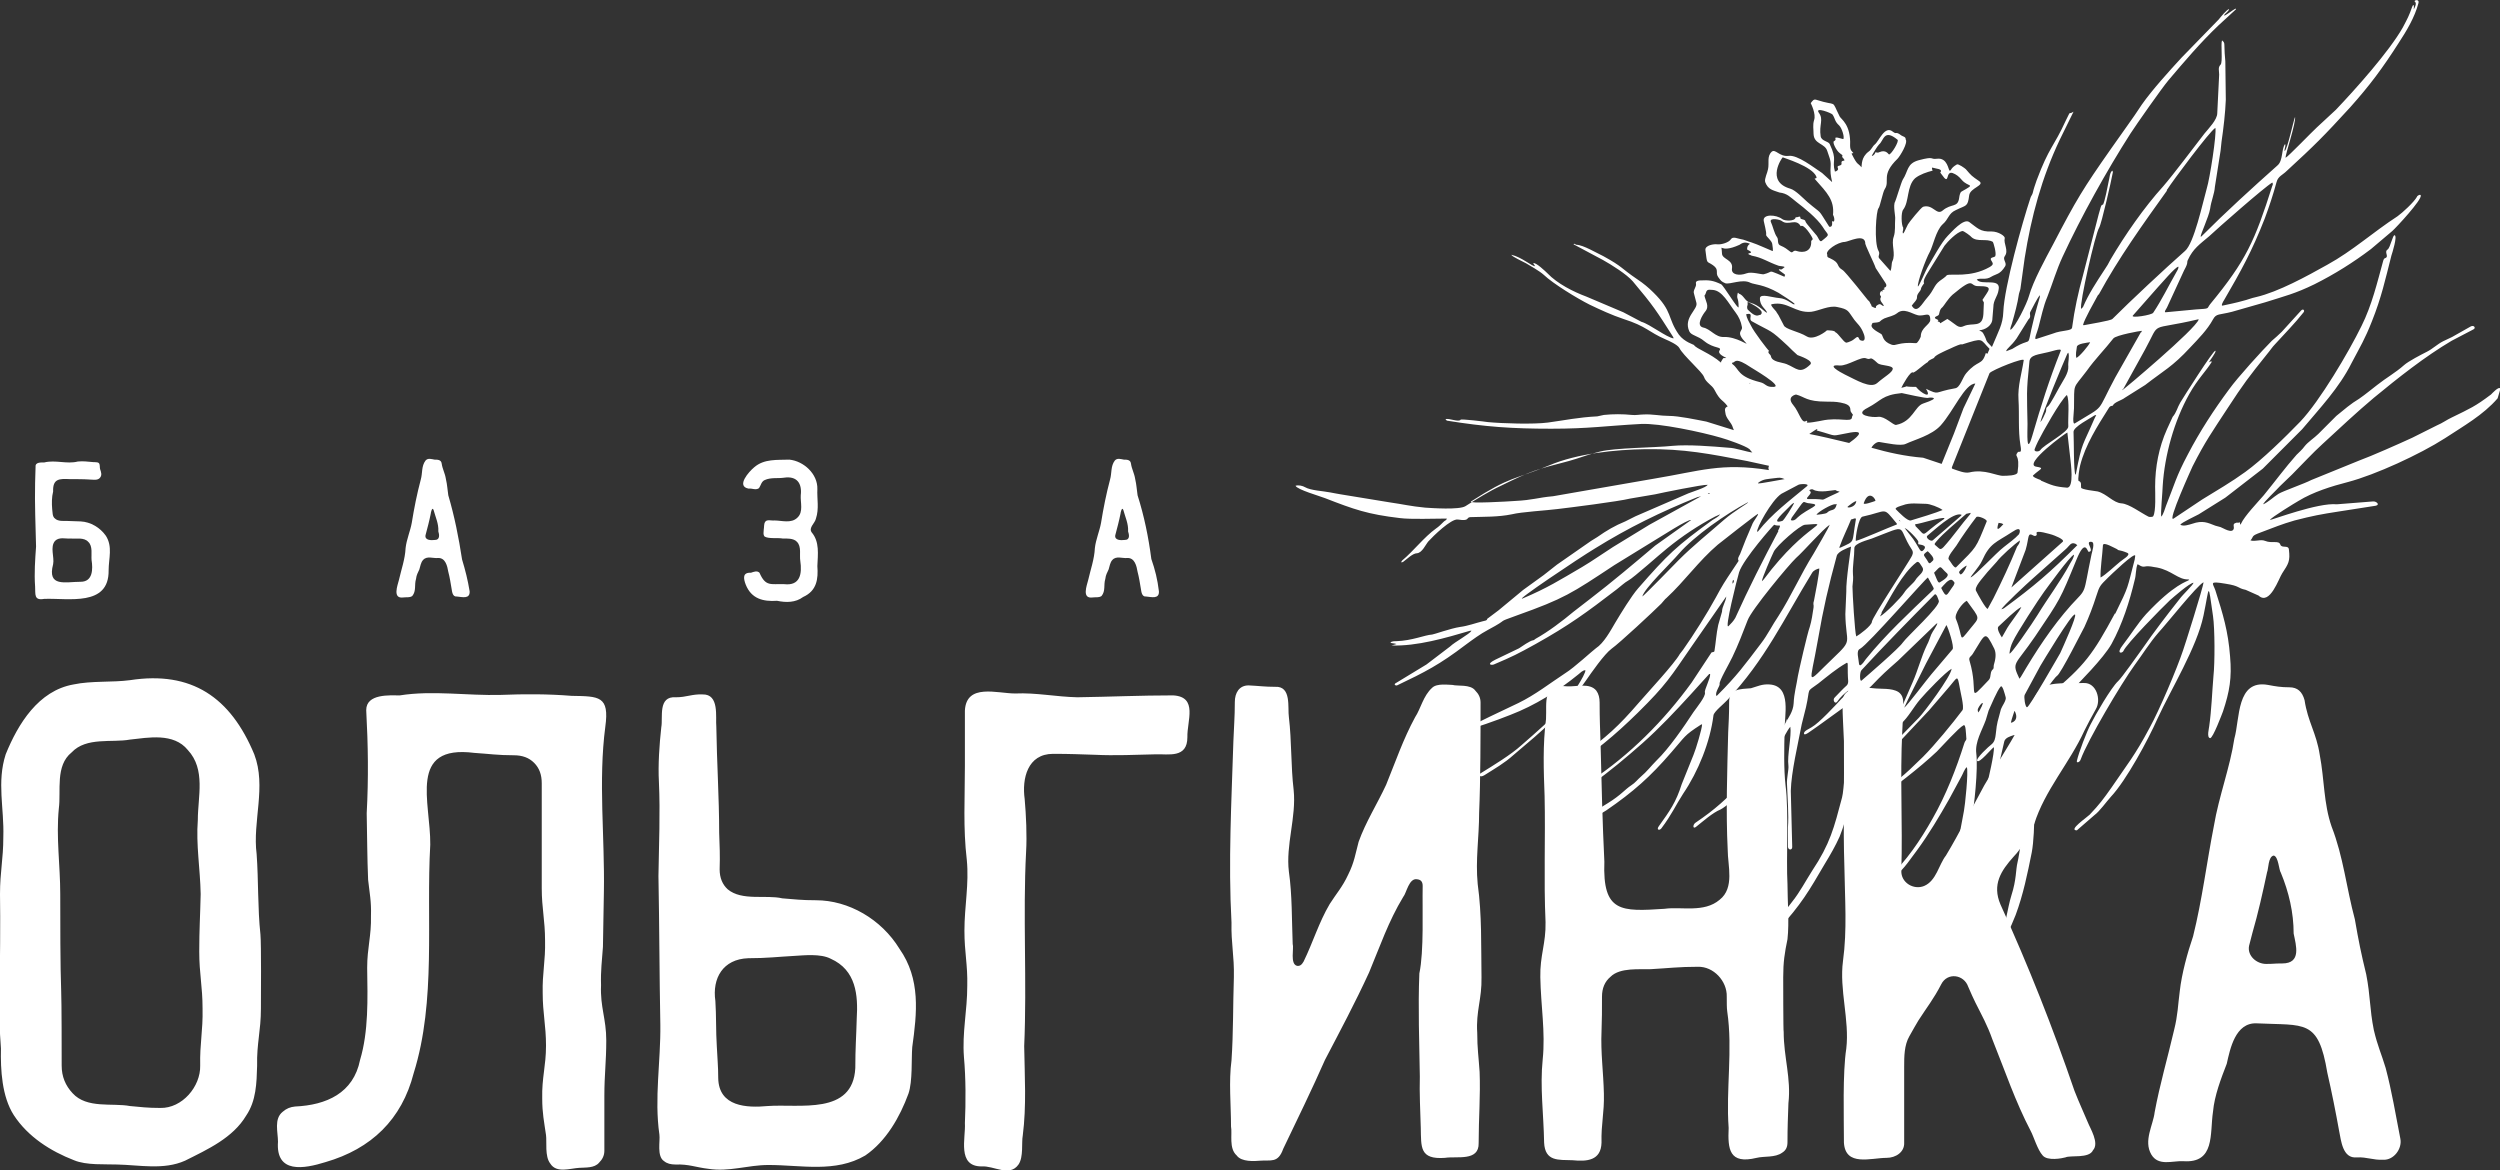 <svg width="235" height="110" viewBox="0 0 235 110" fill="none" xmlns="http://www.w3.org/2000/svg" xmlns:xlink="http://www.w3.org/1999/xlink">
	<rect x="0" y="0" width="235" height="110" fill="#333333" stroke="none"/>
	<desc>
			Created with Pixso.
	</desc>
	<defs>
		<clipPath id="clip16_528">
			<rect id="OLGINKA_logo_green_y 1" width="235" height="110" fill="white" fill-opacity="0"/>
		</clipPath>
	</defs>
	<rect id="OLGINKA_logo_green_y 1" width="235" height="110" fill="#FFFFFF" fill-opacity="0"/>
	<g clip-path="url(#clip16_528)">
		<path id="Vector" d="M7.581 49.013C7.045 49.013 6.778 48.968 6.287 48.968C5.975 48.968 5.44 49.013 5.173 48.745C4.905 48.566 4.949 48.119 4.905 47.851C4.86 47.315 4.86 46.734 4.994 46.198C4.949 44.992 5.574 44.992 6.555 45.037C7.179 45.037 7.893 45.037 8.517 45.081C8.74 45.081 9.141 45.17 9.364 44.947C9.632 44.679 9.498 44.366 9.409 44.098C9.364 43.964 9.409 43.696 9.32 43.562C9.186 43.383 8.829 43.473 8.651 43.428C8.249 43.383 7.759 43.338 7.313 43.383C6.287 43.651 5.217 43.205 4.147 43.473C3.879 43.473 3.3 43.428 3.344 43.874C3.344 44.456 3.3 44.768 3.3 45.394C3.255 47.36 3.344 49.415 3.389 51.381C3.3 52.632 3.21 53.883 3.3 55.134C3.344 55.849 3.166 56.474 4.147 56.295C6.421 56.206 10.256 57.055 10.211 53.615C10.211 52.498 10.613 51.381 9.944 50.353C9.409 49.594 8.517 49.058 7.581 49.013ZM7.581 54.687C6.154 54.687 4.415 55.223 4.994 53.034C5.128 52.364 4.682 51.425 5.173 50.845C5.574 50.442 6.198 50.666 6.644 50.621C7.135 50.666 7.893 50.487 8.294 50.934C8.74 51.336 8.562 52.14 8.606 52.632C8.74 53.481 8.74 54.687 7.581 54.687Z" fill="#FFFFFF" fill-opacity="1" fill-rule="nonzero"/>
		<path id="Vector" d="M42.139 46.556C42.05 45.975 42.05 45.617 41.916 45.036C41.827 44.456 41.604 44.143 41.515 43.562C41.471 43.205 41.114 43.205 40.846 43.205C40.579 43.16 40.222 43.026 39.999 43.294C39.598 43.83 39.731 44.456 39.553 45.081C39.196 46.421 38.929 47.762 38.706 49.147C38.572 49.906 38.215 50.71 38.126 51.515C38.081 52.542 37.725 53.525 37.502 54.508C37.368 55.044 36.877 56.295 37.903 56.162C38.171 56.117 38.483 56.206 38.751 56.027C39.152 55.536 38.929 55 39.107 54.419C39.152 54.017 39.285 53.838 39.419 53.525C39.508 53.257 39.553 52.855 39.776 52.632C40.133 52.23 40.712 52.498 41.158 52.453C41.872 52.408 42.05 53.213 42.139 53.749C42.273 54.24 42.362 54.821 42.452 55.357C42.496 55.626 42.541 56.117 42.942 56.072C43.433 56.117 44.191 56.34 44.146 55.581C43.968 54.508 43.745 53.615 43.433 52.587C43.12 50.532 42.719 48.522 42.139 46.556ZM40.891 50.755C40.534 50.8 39.91 50.8 39.999 50.309C40.177 49.638 40.356 48.968 40.489 48.298C40.489 48.209 40.623 47.583 40.757 47.94C40.935 48.611 41.248 49.236 41.203 49.951C41.292 50.219 41.381 50.755 40.891 50.755Z" fill="#FFFFFF" fill-opacity="1" fill-rule="nonzero"/>
		<path id="Vector" d="M76.297 50.041C75.985 49.594 76.609 49.191 76.698 48.745C77.01 47.807 76.788 46.913 76.832 45.975C76.877 44.545 75.539 43.339 74.201 43.205C73.042 43.249 71.838 43.115 70.901 43.919C70.411 44.322 69.162 45.706 70.366 45.93C70.723 45.885 71.035 46.109 71.347 45.885C71.526 45.617 71.57 45.26 71.882 45.126C72.462 44.858 73.131 44.992 73.711 44.902C74.915 44.724 75.405 45.438 75.271 46.556C75.227 47.226 75.539 48.119 74.959 48.655C74.379 49.236 73.487 48.923 72.774 48.923C72.596 48.968 72.061 48.79 71.927 49.058C71.793 49.236 71.838 49.549 71.793 49.773C71.793 49.951 71.704 50.264 71.882 50.442C72.284 50.666 73.086 50.532 73.577 50.621C73.934 50.621 74.603 50.577 74.915 50.934C75.361 51.381 75.138 52.185 75.227 52.721C75.405 53.928 75.227 55.089 73.711 54.911C72.462 54.866 71.971 55.179 71.392 53.838C71.169 53.615 70.857 53.749 70.589 53.838C69.787 53.794 69.876 54.374 70.099 54.955C70.634 56.295 71.749 56.563 73.042 56.474C73.889 56.653 74.781 56.653 75.494 56.117C76.788 55.536 76.921 54.419 76.832 53.213C76.877 52.096 77.055 50.934 76.297 50.041Z" fill="#FFFFFF" fill-opacity="1" fill-rule="nonzero"/>
		<path id="Vector" d="M108.225 52.542C107.957 50.487 107.556 48.522 106.932 46.556C106.843 45.975 106.843 45.617 106.709 45.036C106.619 44.456 106.396 44.143 106.307 43.562C106.263 43.205 105.906 43.205 105.638 43.205C105.371 43.16 105.014 43.026 104.791 43.294C104.39 43.83 104.524 44.456 104.345 45.081C103.989 46.421 103.721 47.762 103.498 49.147C103.364 49.906 103.008 50.71 102.918 51.515C102.874 52.542 102.517 53.525 102.294 54.508C102.16 55.044 101.67 56.295 102.695 56.162C102.963 56.117 103.275 56.206 103.543 56.027C103.944 55.536 103.721 55 103.899 54.419C103.944 54.017 104.078 53.838 104.211 53.525C104.301 53.257 104.345 52.855 104.568 52.632C104.925 52.23 105.505 52.498 105.951 52.453C106.664 52.408 106.843 53.213 106.932 53.749C107.065 54.24 107.155 54.821 107.244 55.357C107.288 55.626 107.333 56.117 107.734 56.072C108.225 56.117 108.983 56.34 108.938 55.581C108.804 54.464 108.582 53.57 108.225 52.542ZM105.728 50.755C105.371 50.8 104.747 50.8 104.836 50.309C105.014 49.638 105.193 48.968 105.326 48.298C105.326 48.209 105.46 47.583 105.594 47.94C105.772 48.611 106.084 49.236 106.04 49.951C106.129 50.219 106.263 50.755 105.728 50.755Z" fill="#FFFFFF" fill-opacity="1" fill-rule="nonzero"/>
		<path id="Vector" d="M24.526 94.809C24.526 96.909 24.124 98.071 24.169 100.171C24.124 101.824 24.08 103.477 23.143 104.862C21.895 106.962 19.531 108.034 17.391 109.106C15.384 110 13.11 109.509 11.014 109.464C9.899 109.419 8.116 109.553 6.956 109.062C4.771 108.213 2.631 106.873 1.293 104.817C0.178 103.075 0.045 100.573 0.089 98.562C-0.045 96.909 -0.089 94.898 -0.045 93.201C0 90.922 0.045 86.41 0 84.041C0 81.941 0.312 80.78 0.312 78.68C0.401 75.955 -0.312 73.542 0.535 70.906C1.695 68.046 3.612 64.919 6.912 64.338C8.606 63.98 10.568 64.159 12.218 63.936C18.015 63.042 21.672 65.544 23.901 70.906C25.061 73.944 23.723 77.206 24.124 80.289C24.303 82.746 24.214 85.382 24.481 87.839C24.57 88.822 24.526 93.692 24.526 94.809ZM18.818 100.171C18.773 98.071 19.085 96.909 19.041 94.809C19.041 92.71 18.729 91.547 18.729 89.448C18.729 87.348 18.818 86.142 18.863 84.041C18.818 81.629 18.416 79.439 18.595 77.072C18.595 74.882 19.353 72.335 17.658 70.504C16.321 68.851 13.913 69.342 12.218 69.521C10.524 69.834 8.116 69.253 6.733 70.727C5.173 71.978 5.752 74.346 5.53 75.999C5.262 78.725 5.663 81.316 5.663 84.041C5.663 86.454 5.663 90.877 5.752 93.201C5.797 94.228 5.797 99.009 5.797 100.171C5.797 101.198 6.154 102.047 6.823 102.762C8.16 104.236 10.568 103.656 12.218 103.968C13.199 104.058 13.868 104.147 15.072 104.147C17.123 104.192 18.863 102.137 18.818 100.171ZM56.989 97.803C56.989 95.748 56.409 94.675 56.498 92.62C56.454 91.19 56.587 90.341 56.676 89.001C56.721 87.393 56.721 85.427 56.766 83.818C56.855 78.68 56.23 73.408 56.899 68.314C57.301 65.41 56.32 65.455 53.733 65.41C51.548 65.231 49.274 65.231 47.089 65.321C43.968 65.41 40.668 64.874 37.591 65.366C36.655 65.366 34.425 65.187 34.425 66.751C34.603 70.102 34.648 73.095 34.47 76.446C34.514 78.591 34.514 80.601 34.603 82.701C34.737 83.952 34.916 84.712 34.871 86.097C34.916 87.973 34.514 89.09 34.514 90.967C34.559 93.915 34.648 96.954 33.846 99.635C33.221 102.762 30.679 103.879 27.736 104.013C27.29 104.058 26.934 104.192 26.577 104.504C25.73 105.175 26.131 106.426 26.131 107.319C25.908 110.357 28.584 109.866 30.59 109.241C34.916 107.99 37.77 105.219 38.884 100.886C41.025 94.05 40.044 86.41 40.445 79.395C40.489 75.418 38.305 69.968 44.592 70.772C45.974 70.861 46.777 70.995 48.293 70.995C49.096 70.995 49.72 71.219 50.211 71.71C50.701 72.202 50.924 72.827 50.924 73.631L50.924 78.546L50.924 83.505C50.924 85.382 51.236 86.499 51.236 88.42C51.281 90.341 50.969 91.458 51.013 93.335C51.013 95.256 51.325 96.373 51.325 98.294C51.325 100.215 50.924 101.288 50.969 103.253C50.969 104.639 51.147 105.443 51.325 106.694C51.415 107.319 51.192 108.705 51.727 109.375C52.306 110.313 53.6 109.821 54.447 109.777C55.027 109.732 55.874 109.821 56.32 109.285C56.632 108.973 56.81 108.615 56.81 108.168L56.81 102.985C56.81 101.02 56.989 99.814 56.989 97.803ZM84.547 89.18C86.553 92.039 86.197 95.211 85.751 98.428C85.661 99.545 85.795 101.645 85.394 102.807C84.591 104.996 83.298 107.274 81.336 108.615C78.527 110.268 75.316 109.509 72.239 109.509C70.277 109.509 68.538 110.179 66.576 109.866C65.416 109.732 64.748 109.419 63.499 109.464C63.053 109.464 62.697 109.375 62.429 109.151C61.715 108.705 62.072 107.23 61.983 106.649C61.492 103.253 62.117 99.724 62.072 96.328C61.983 91.682 61.983 87.035 61.894 82.344C61.938 79.306 62.072 76.491 61.938 73.497C61.849 71.889 61.983 69.968 62.161 68.359C62.34 67.465 61.805 65.41 63.544 65.544C64.525 65.544 65.06 65.231 66.041 65.276C67.646 65.231 67.245 67.421 67.334 68.314C67.379 71.576 67.602 75.016 67.602 78.278C67.646 79.529 67.691 80.378 67.646 81.718C67.646 82.522 67.914 83.148 68.404 83.595C69.742 84.712 72.016 84.086 73.532 84.444C74.647 84.533 75.361 84.623 76.698 84.623C79.775 84.623 82.852 86.41 84.547 89.18ZM80.399 100.394C80.399 98.518 80.489 97.445 80.533 95.748C80.667 93.558 80.489 91.19 78.081 90.118C77.144 89.626 75.539 89.805 74.736 89.85C73.086 89.939 72.106 90.073 70.322 90.073C67.958 90.163 66.933 91.95 67.245 94.094C67.334 95.39 67.289 96.999 67.379 98.339C67.423 99.411 67.513 100.171 67.513 101.333C67.557 104.058 70.232 104.147 72.15 103.968C75.138 103.745 80.177 104.862 80.399 100.394ZM110.276 65.366C107.155 65.366 104.39 65.499 101.269 65.544C99.262 65.499 97.389 65.098 95.427 65.187C93.732 65.187 90.834 64.204 90.7 66.795L90.7 71.978C90.7 75.016 90.522 77.831 90.879 80.825C91.102 83.103 90.656 85.203 90.656 87.482C90.656 89.537 90.968 90.654 90.923 92.665C90.923 95.033 90.433 97.043 90.611 99.366C90.789 101.333 90.789 103.611 90.7 105.577C90.789 106.962 89.942 109.643 92.261 109.643C93.42 109.553 94.892 110.67 95.739 109.464C96.23 108.749 96.007 107.409 96.14 106.738C96.497 103.924 96.319 101.198 96.274 98.339C96.542 92.352 96.14 86.007 96.453 80.065C96.542 78.546 96.453 76.625 96.319 75.106C96.051 73.185 96.586 70.861 98.994 70.861C100.6 70.861 101.491 70.906 102.963 70.951C104.702 71.04 106.843 70.951 108.626 70.906C109.83 70.861 111.614 71.308 111.614 69.297C111.569 67.778 112.639 65.499 110.276 65.366ZM139.261 91.86C139.216 88.867 139.306 86.007 138.904 83.103C138.681 80.825 139.038 78.725 139.038 76.401C139.172 73.318 139.172 69.164 139.172 66.036C139.172 65.589 138.993 65.231 138.681 64.919C138.235 64.293 136.987 64.517 136.541 64.383C136.184 64.383 135.069 64.204 134.623 64.651C133.776 65.41 133.553 66.617 133.018 67.421C131.903 69.476 131.19 71.576 130.298 73.765C129.451 75.597 128.381 77.251 127.712 79.127C127.399 80.289 127.31 81.048 126.731 82.21C126.196 83.371 125.616 83.997 124.991 84.98C123.966 86.722 123.431 88.554 122.539 90.386C122.361 90.699 122.182 90.832 121.915 90.788C121.246 90.609 121.647 89.135 121.513 88.733C121.424 86.499 121.469 84.131 121.156 81.941C120.844 79.439 121.87 76.804 121.603 74.257C121.335 72.023 121.424 69.655 121.156 67.421C121.023 66.527 121.424 64.472 119.864 64.561C118.882 64.561 118.347 64.472 117.366 64.427C116.474 64.427 116.073 65.142 116.073 65.991C116.073 67.465 115.984 68.314 115.939 69.655C115.761 75.374 115.449 81.003 115.761 86.722C115.716 88.688 116.029 89.85 115.984 91.86C115.895 94.541 115.939 97.088 115.761 99.679C115.493 101.645 115.716 103.879 115.716 105.89C115.85 106.604 115.493 107.945 116.251 108.615C116.697 109.241 117.946 109.151 118.437 109.106C119.462 109.017 120.131 109.375 120.622 107.99C121.781 105.577 123.431 102.181 124.546 99.635C126.017 96.82 127.355 94.318 128.693 91.414C129.718 88.956 130.521 86.588 131.903 84.31C132.215 83.952 132.438 82.478 133.241 82.656C133.598 82.701 133.731 82.924 133.731 83.282C133.687 85.471 133.865 89.403 133.419 91.503C133.286 94.72 133.419 98.026 133.464 101.198C133.419 102.717 133.509 104.504 133.553 106.023C133.598 107.811 133.419 109.017 135.827 108.838C136.942 108.66 139.038 109.196 138.993 107.454C138.993 105.13 139.172 102.985 139.083 100.751C138.993 99.366 138.86 98.562 138.86 97.088C138.726 95.033 139.306 93.915 139.261 91.86ZM167.622 91.86C167.622 90.431 167.755 89.582 168.023 88.286C168.201 86.678 168.023 84.712 168.023 83.103C167.889 80.735 168.156 76.178 167.844 73.855C167.666 72.291 167.711 70.236 167.755 68.672C167.711 67.332 168.469 64.472 166.328 64.338C165.615 64.293 165.214 64.517 164.589 64.695C163.608 64.785 162.493 64.695 162.538 66.081C162.538 67.287 162.493 67.868 162.449 68.851C162.36 72.425 162.226 76.312 162.404 79.886C162.404 81.361 163.073 83.46 161.646 84.578C160.175 85.829 158.034 85.203 156.473 85.427C152.371 85.695 150.632 85.784 150.81 81.003C150.632 77.384 150.543 73.586 150.454 69.968C150.409 68.538 150.364 67.6 150.364 66.036C150.364 65.589 150.275 65.231 150.052 64.919C149.428 64.159 148.179 64.561 147.332 64.517C144.924 64.249 145.415 65.991 145.325 67.6C145.013 69.968 145.103 72.47 145.192 74.837C145.281 78.814 145.103 82.701 145.281 86.678C145.325 88.688 144.746 89.805 144.79 91.86C144.835 94.541 145.281 96.999 145.013 99.59C144.746 102.181 145.103 104.728 145.147 107.409C145.236 109.196 146.485 109.017 147.823 109.062C149.16 109.196 150.498 109.106 150.543 107.409C150.498 105.622 150.81 104.639 150.766 102.807C150.721 100.796 150.454 98.919 150.543 96.954C150.587 95.748 150.587 95.033 150.587 93.692C150.587 92.888 150.855 92.263 151.39 91.816C152.282 90.922 154.155 91.145 155.18 91.101C156.83 91.011 157.811 90.877 159.595 90.877C161.066 90.832 162.36 92.218 162.315 93.692C162.315 94.273 162.315 94.765 162.36 95.077C162.895 98.696 162.226 102.405 162.493 106.023C162.404 108.034 162.538 109.464 165.124 108.838C165.838 108.66 166.864 108.838 167.532 108.347C167.889 108.124 168.023 107.811 168.023 107.364C168.023 105.934 168.067 105.041 168.112 103.7C168.38 101.377 167.666 99.366 167.666 96.999C167.622 97.043 167.622 91.86 167.622 91.86ZM195.001 102.539C192.95 96.552 190.676 90.788 188.045 85.024C187.242 83.148 188.089 81.852 189.293 80.512C190.007 79.797 190.765 78.412 191.211 77.474C192.192 74.301 194.555 71.71 195.938 68.672C196.294 67.957 196.562 67.465 197.008 66.661C197.543 65.768 197.052 64.159 195.893 64.204C190.988 64.204 192.103 64.249 189.828 68.27C188.803 70.191 187.643 71.889 186.529 73.81C185.28 76.089 184.21 78.278 182.917 80.422C182.248 81.272 182.025 82.79 180.865 83.282C179.884 83.684 178.68 82.969 178.725 81.852C178.859 77.429 178.591 73.095 178.814 68.717C178.859 67.823 178.903 67.153 178.903 66.036C178.903 65.589 178.77 65.276 178.457 65.053C177.833 64.651 176.807 64.785 176.094 64.695C175.068 64.561 173.196 64.517 173.196 65.991C173.196 67.465 173.285 68.314 173.329 69.655C173.374 73.631 173.24 77.519 173.374 81.54C173.418 84.533 173.641 87.393 173.24 90.341C172.883 93.022 173.864 95.881 173.552 98.562C173.196 100.841 173.329 105.041 173.329 107.409C173.463 109.688 175.871 108.838 177.343 108.838C178.19 108.838 179.037 108.302 178.992 107.409L178.992 100.26C178.992 99.322 178.992 98.249 179.483 97.4C179.84 96.775 180.107 96.284 180.33 95.926C181.133 94.675 181.757 93.915 182.471 92.531C183.05 91.369 184.611 91.592 185.012 92.754C185.28 93.379 185.503 93.871 185.681 94.228C186.306 95.48 186.796 96.328 187.287 97.713C188.49 100.707 189.427 103.521 190.898 106.336C191.166 106.828 191.523 108.079 192.013 108.615C192.459 109.151 193.842 108.883 194.154 108.794C194.6 108.57 196.383 108.928 196.74 108.124C197.364 107.454 196.472 106.068 196.25 105.487C195.804 104.415 195.491 103.79 195.001 102.539ZM225.636 107.051C225.814 107.99 225.011 109.062 224.031 109.017C223.049 109.062 222.514 108.749 221.533 108.794C220.196 108.928 220.062 107.185 219.883 106.336C219.571 104.594 219.17 102.583 218.769 100.841C217.921 95.748 216.673 96.418 212.124 96.194C210.118 96.105 209.627 98.607 209.315 99.992C208.78 101.377 208.156 102.985 208.022 104.504C207.71 106.56 208.245 109.375 205.213 109.151C204.187 109.106 202.894 109.643 202.225 108.526C201.467 107.23 202.403 105.755 202.537 104.549C203.028 101.913 203.741 99.501 204.365 96.82C204.722 95.39 204.722 94.497 204.9 93.156C205.079 91.547 205.614 89.582 206.149 88.018C206.996 84.623 207.442 81.003 208.111 77.608C208.557 74.927 209.627 72.112 210.029 69.432C210.564 67.555 210.207 63.847 213.195 64.383C213.908 64.517 214.398 64.606 215.201 64.606C215.959 64.606 216.405 65.008 216.628 65.812C216.94 67.868 217.743 68.895 218.055 70.951C218.501 73.274 218.412 75.508 219.17 77.697C220.285 80.557 220.552 83.416 221.355 86.41C221.712 88.465 221.935 89.582 222.425 91.592C222.826 93.647 222.737 94.809 223.139 96.82C223.495 98.339 223.852 99.054 224.253 100.394C224.833 102.583 225.19 104.772 225.636 107.051ZM214.532 90.564C216.361 90.564 215.825 88.867 215.603 87.75C215.603 85.784 215.156 83.863 214.398 82.031C214.22 81.808 214.176 80.512 213.73 80.422C213.195 80.512 213.239 81.718 213.105 81.986C212.704 83.863 212.258 85.874 211.723 87.705C211.634 88.018 211.545 88.42 211.411 88.912C211.232 89.85 212.124 90.609 213.016 90.609C213.819 90.609 213.685 90.564 214.532 90.564Z" fill="#FFFFFF" fill-opacity="1" fill-rule="nonzero"/>
		<path id="Vector" d="M235 36.502C234.866 36.324 234.242 36.994 234.153 37.084C232.681 38.2 232.146 38.424 230.496 39.228C230.006 39.452 229.604 39.764 229.069 39.988L226.75 41.149C225.591 41.685 222.871 42.892 221.756 43.294L217.252 45.126C216.673 45.438 214.621 46.153 214.176 46.421C213.685 46.734 213.239 47.181 212.749 47.404C212.704 47.27 213.997 46.064 214.309 45.706L215.469 44.589C216.36 43.696 217.431 42.534 218.323 41.73C219.928 40.256 221.489 38.781 223.138 37.396C225.413 35.52 227.954 33.509 230.451 32.035L232.503 30.962C232.77 30.828 232.547 30.516 232.235 30.694L230.496 31.677C230.229 31.811 229.917 31.945 229.649 32.08C229.114 32.348 228.668 32.794 228.133 33.062C227.598 33.331 226.394 33.956 225.992 34.313C225.19 35.028 224.298 35.52 223.451 36.19C222.871 36.637 222.336 37.084 221.756 37.485C220.998 37.932 220.329 38.513 219.616 39.094L217.921 40.792C217.564 41.149 216.94 41.551 216.628 41.954C216.405 42.266 216.137 42.49 215.87 42.758C214.8 43.964 213.819 45.304 212.793 46.555C212.258 47.181 210.965 48.522 210.653 49.236L210.563 49.326L210.563 49.102C210.251 49.191 210.341 49.058 210.073 49.191C209.895 49.281 209.984 49.459 209.984 49.638C209.895 50.264 208.914 49.594 208.735 49.549C208.557 49.504 208.423 49.459 208.245 49.415C207.531 49.147 207.085 48.879 206.06 49.236C205.748 49.326 205.257 49.504 204.945 49.326C205.079 49.102 206.372 48.522 206.684 48.343L209.181 46.779L212.704 44.053L216.405 40.345C218.055 38.379 219.883 36.458 221.043 34.135C221.89 32.526 222.291 31.901 222.96 30.203C223.852 27.969 224.209 26.316 224.788 24.037C224.877 23.769 225.368 22.205 225.101 22.116C224.922 22.026 224.699 23.277 224.432 23.456C224.075 23.68 224.61 24.127 224.209 24.261C224.075 24.305 224.075 24.395 224.03 24.484C223.451 26.584 222.96 28.684 221.979 30.649C220.775 33.107 218.055 37.709 216.227 39.63C214.8 41.105 212.659 43.205 211.054 44.366C209.761 45.304 208.378 46.108 206.996 46.958L204.321 48.745C203.652 49.191 206.104 43.83 206.104 43.83C207.308 41.462 207.933 40.613 209.36 38.424C210.965 35.966 211.322 35.52 213.105 33.286C213.373 32.973 213.596 32.616 213.863 32.348C214.755 31.365 215.692 30.426 216.539 29.354C216.673 29.175 216.494 28.997 216.316 29.175L214.488 31.186C214.176 31.498 213.863 31.767 213.551 32.035C212.659 32.928 210.341 35.475 209.538 36.592C208.111 38.513 206.773 40.568 205.658 42.713C204.543 44.813 204.41 45.528 203.607 47.539C203.518 47.807 203.34 48.387 203.161 48.566C203.072 48.387 203.295 46.064 203.295 45.662C203.473 42.802 204.365 39.585 205.792 37.039C206.595 35.609 207.397 34.85 207.888 34.045C207.977 33.867 207.62 34.045 207.62 34.09C207.665 33.956 208.378 33.062 208.245 32.973C208.066 32.884 205.212 37.396 204.945 37.843C204.677 38.29 204.588 38.781 204.231 39.183L203.696 40.345C202.938 42.043 202.582 43.874 202.582 45.751C202.582 46.332 202.671 48.075 202.403 48.522C202.359 48.611 202.046 48.611 201.957 48.566C201.244 48.209 200.129 47.36 199.416 47.315C198.657 47.27 198.033 46.421 197.186 46.198C196.918 46.153 195.67 46.019 195.625 45.84C195.581 45.662 195.714 45.304 195.402 45.215C195.269 45.17 195.491 43.874 195.536 43.741C196.026 41.819 197.141 40.077 198.211 38.379C198.39 38.066 198.568 38.2 198.613 38.111C198.747 37.798 199.46 37.62 199.728 37.396L201.645 36.19C203.429 34.805 204.187 34.492 205.881 32.66C206.639 31.856 207.487 31.007 208.022 30.024C208.334 29.443 208.602 29.622 209.805 29.309L212.927 28.416C214.755 27.835 215.736 27.611 217.564 26.718C219.437 25.78 221.221 24.663 222.871 23.412L224.877 21.714C225.234 21.401 227.687 18.765 227.553 18.363C227.509 18.229 227.196 18.408 227.196 18.497C226.929 18.988 225.814 20.016 225.368 20.329C223.094 21.803 221.132 23.59 218.768 24.886C216.851 25.959 214.176 27.433 212.08 27.924C211.634 28.014 211.232 28.192 210.831 28.282C210.207 28.46 209.538 28.594 208.914 28.729C208.735 28.773 209.003 28.282 209.047 28.237C210.653 25.467 211.678 23.635 212.882 20.552C213.284 19.48 213.685 18.273 213.997 17.112C214.131 16.576 214.577 16.442 214.934 16.084C217.609 13.627 218.412 12.823 220.909 10.097C222.782 7.998 223.941 6.434 225.457 4.065C226.215 2.904 226.973 1.653 227.33 0.312C227.464 -0.179 226.795 0.044 227.018 0.179C227.196 0.312 226.973 0.759 226.884 0.894C226.929 0.715 226.929 0.223 226.75 0.625C226.438 1.519 226.304 1.742 225.859 2.591C224.565 4.87 221.399 8.399 219.571 10.321L217.787 11.974C217.386 12.331 215.067 14.744 214.844 14.833C214.8 14.565 215.825 11.572 215.736 10.991C215.602 11.259 215.023 14.029 214.755 14.207C214.71 13.984 214.889 13.761 214.8 13.538C214.443 13.984 214.621 15.101 214.086 15.548C211.678 17.693 209.27 19.882 206.952 22.205C206.907 22.25 206.907 22.25 206.862 22.25C206.818 22.071 207.62 20.418 207.754 19.614C207.843 18.899 208.156 18.229 208.2 17.559L208.735 14.163C208.78 13.895 208.78 13.582 208.824 13.314C209.003 12.108 209.181 10.589 209.226 9.382L209.181 5.763C209.136 5.272 209.092 4.736 209.092 4.244C209.092 4.021 209.047 3.932 208.869 3.797C208.735 4.11 208.958 5.853 208.735 6.076C208.468 6.344 208.601 6.657 208.601 7.014L208.423 10.633C208.423 11.259 207.62 12.063 207.219 12.555C206.283 13.761 204.276 16.442 203.34 17.514C201.556 19.48 199.728 22.116 198.39 24.395C198.211 24.752 198.033 25.065 197.81 25.377C197.052 26.539 196.339 27.611 195.803 28.862L195.625 29.041C195.447 28.594 196.963 21.937 197.32 21.401C197.543 21.044 198.479 16.933 198.613 16.174C198.613 16.129 198.568 16.084 198.568 16.04C198.301 16.174 198.301 16.799 198.211 17.067C198.122 17.514 197.855 18.944 197.676 19.256C197.498 19.123 197.409 19.748 197.275 20.15L195.803 25.869C195.358 27.477 195.001 29.086 194.778 30.784C194.733 31.141 193.842 31.007 192.95 31.364L191.434 31.856C191.121 31.99 191.523 31.186 191.612 30.784C191.879 29.801 192.058 28.818 192.459 27.879C192.95 26.628 193.306 25.377 193.886 24.127C195.625 20.373 198.033 16.04 200.263 12.555C200.843 11.661 203.161 8.355 203.83 7.55C205.346 5.763 206.862 3.976 208.557 2.368L210.162 0.894C210.385 0.491 208.869 1.787 209.092 1.385C209.226 1.206 209.493 1.072 209.538 0.849C209.315 0.894 208.735 1.608 208.557 1.832L205.079 5.406C203.964 6.612 202.269 8.489 201.333 9.829C200.887 10.499 200.441 11.169 199.951 11.84L198.435 13.984C195.803 17.737 195.179 18.765 192.994 22.965C192.281 24.305 191.121 26.405 190.72 27.835C190.542 28.505 189.427 30.784 188.981 31.007C188.936 30.828 189.07 30.605 189.115 30.426C189.382 29.488 189.65 28.55 189.784 27.611C189.828 27.477 189.873 27.343 189.917 27.165L190.319 24.261C190.943 20.329 191.924 16.71 193.618 13.135L194.912 10.499C194.376 10.857 194.733 10.231 194.198 11.304C193.039 13.85 192.637 13.761 191.434 16.978C191.3 17.38 191.166 17.737 191.077 18.14C191.032 18.318 190.898 18.452 190.854 18.631C190.096 20.91 188.401 26.986 188.312 29.309C188.268 30.516 187.866 31.096 187.242 32.616C186.484 31.856 186.885 32.169 186.439 31.364C186.35 31.186 186.216 31.141 186.038 31.052C186.618 31.007 187.286 30.605 187.286 29.935L187.376 28.862C187.376 28.192 187.777 27.879 187.866 27.254C188.134 26.048 186.216 26.896 185.815 26.271C186.172 26.092 186.662 26.36 187.197 26.003C187.643 25.735 188 25.824 188.49 25.02C188.669 24.707 188.223 24.395 188.446 24.082C188.847 23.546 188.312 22.92 188.446 22.384C188.49 22.205 187.866 21.758 187.197 21.758C186.127 21.803 185.904 21.446 185.102 20.865C184.566 20.507 183.452 21.803 183.095 22.161C182.515 22.741 181.623 24.395 181.177 25.154C181.043 25.377 180.419 26.852 180.285 26.941C180.196 26.584 181.043 24.305 181.4 23.68C181.712 23.099 181.98 21.669 182.604 21.088C183.184 20.597 183.139 20.061 183.853 19.748C184.834 19.256 184.968 19.48 185.102 18.363C185.191 17.648 186.618 17.425 186.038 17.023C185.324 16.531 185.324 16.531 184.789 15.906C184.7 15.816 184.076 15.369 183.942 15.459C183.318 15.816 183.451 16.04 183.273 16.04C183.139 16.04 183.095 14.789 182.069 14.922C181.4 15.012 181.891 14.654 180.375 15.057C179.215 15.369 179.394 16.084 178.859 16.889C178.725 17.112 178.19 18.899 178.145 18.944C177.922 19.301 178.19 20.329 178.145 20.597C178.101 21.133 178.19 21.714 178.011 22.25C177.744 22.965 178.234 23.858 177.877 24.573C177.788 24.752 177.833 25.244 177.699 25.467L176.629 24.261C176.495 24.037 176.763 23.903 176.584 23.59C176.138 22.831 176.361 19.748 176.584 19.569C176.718 19.435 176.986 18.05 177.164 17.782C177.699 16.978 176.763 16.486 178.368 14.922C178.591 14.699 179.394 13.403 179.126 13.091C179.171 12.867 178.859 12.823 178.725 12.733C178.145 12.287 178.323 12.688 177.922 12.376C177.164 11.751 176.629 13.27 176.228 13.582C176.005 13.761 175.916 14.074 175.648 14.252C174.935 14.789 175.024 15.503 174.979 15.727C174.622 15.28 174.622 15.593 174.087 14.521C173.998 14.386 174.087 14.431 174.221 14.386C174.087 14.207 173.909 14.163 173.909 13.671C173.998 11.706 173.062 11.214 172.928 10.946C172.081 9.249 172.794 10.053 170.743 9.382C170.475 9.293 170.386 9.472 170.208 9.695C170.208 9.695 170.743 10.723 170.52 11.304C170.386 11.751 170.475 12.152 170.475 12.599C170.52 13.582 171.545 13.448 171.768 14.207C171.902 14.654 172.125 15.057 172.081 15.593C172.036 16.174 172.081 16.486 172.214 17.067C172.214 17.112 172.214 17.112 172.214 17.112L171.278 16.263C170.52 15.771 168.959 14.521 168.112 14.654C167.265 14.744 166.908 13.984 166.551 14.252C166.061 14.699 166.328 15.325 166.194 15.906C166.15 16.218 165.838 16.799 165.927 17.112C166.194 17.827 166.64 17.872 167.265 18.095C168.023 18.184 168.29 18.541 168.87 18.988C169.628 19.569 170.787 20.507 171.323 21.311C171.858 22.205 172.125 21.937 171.233 22.652C171.055 22.786 170.921 22.339 170.787 22.161C170.654 21.982 169.717 20.954 169.717 20.82C169.673 20.552 169.227 20.686 169.227 20.463C169.271 20.239 168.959 20.463 168.825 20.418C168.825 20.418 168.781 20.418 168.781 20.463C168.692 20.82 167.755 20.775 167.532 20.597C166.952 20.15 165.659 20.105 165.793 20.775C165.838 21.044 166.061 21.803 166.016 22.071C165.971 22.205 166.596 22.652 166.596 22.965C166.596 23.054 166.729 23.68 166.596 23.59C165.927 23.322 165.302 23.009 164.634 22.786C164.277 22.697 163.965 22.518 163.608 22.473C163.341 22.429 162.895 22.205 162.716 22.473C162.538 22.786 161.824 23.009 161.423 22.965C161.111 22.92 160.264 23.054 160.308 23.501C160.487 24.931 160.397 24.484 161.022 24.931C161.646 25.377 161.2 25.601 161.512 26.048C161.78 26.405 161.78 26.45 162.181 26.628C162.627 26.763 163.786 26.182 164.544 26.584C164.946 26.763 165.749 26.718 167.176 27.522C167.22 27.567 168.781 28.505 168.692 28.594C168.558 28.729 168.023 28.058 167.22 28.014C166.596 27.969 165.481 27.567 165.436 28.014C165.392 28.773 166.016 29.041 166.105 29.398C165.927 29.398 165.392 28.684 164.544 28.46C164.01 28.326 163.92 27.746 163.474 27.611C163.43 27.611 163.385 27.433 163.341 27.567C163.207 28.192 163.43 27.879 163.43 28.862C163.43 29.22 162.003 26.807 161.78 26.718C161.022 26.36 160.665 26.316 159.818 26.36C159.684 26.36 159.372 26.405 159.417 26.628C159.506 26.986 159.104 27.254 159.238 27.611L159.461 28.46C159.639 29.086 158.212 29.845 158.792 31.141C158.97 31.544 159.595 31.544 160.219 32.08C161.111 32.794 161.869 32.571 161.646 32.928C161.378 33.286 162.226 33.599 162.27 33.643C161.958 33.732 162.092 33.464 161.78 34.001L161.78 34.09C160.754 33.196 159.461 32.794 159.238 32.437C159.238 32.392 158.346 32.169 157.811 31.454C156.696 29.845 157.276 29.309 155.403 27.477C154.957 27.031 154.467 26.628 153.932 26.271C152.282 25.154 152.594 25.109 150.721 24.082C150.141 23.814 148.803 23.009 148.179 23.009C148.09 23.009 148.001 22.831 147.912 22.965L150.676 24.439C151.479 24.886 152.906 25.78 153.486 26.45C155.403 28.729 155.715 29.22 157.276 31.677C157.321 31.722 157.276 31.767 157.321 31.811C156.652 31.722 155.091 30.471 154.288 30.248L152.594 29.354L149.116 27.879C147.912 27.433 146.396 26.673 145.459 25.69C145.325 25.556 144.3 24.573 144.121 24.752L144.3 25.02C144.032 25.065 143.051 24.171 142.07 23.948C142.115 24.127 143.229 24.618 143.452 24.752C143.898 25.02 144.701 25.467 145.102 25.824C145.994 26.673 148.268 28.058 149.428 28.639C150.453 29.13 151.524 29.622 152.594 29.98C154.823 30.694 154.913 31.186 156.562 31.901C156.875 32.035 157.677 32.392 157.856 32.705C158.212 33.42 159.996 34.939 160.175 35.43C160.353 35.966 160.933 36.19 161.156 36.637C161.735 37.753 161.869 37.485 162.404 38.2C162.092 38.334 162.136 38.513 162.181 38.781C162.226 39.362 162.761 39.675 162.895 40.211C162.939 40.3 162.939 40.345 162.984 40.435L160.397 39.63C159.461 39.452 157.811 39.094 156.875 39.094C156.072 39.094 155.314 38.915 154.511 38.96C154.155 38.96 153.753 39.049 153.396 39.004C152.505 38.915 151.657 38.915 150.766 39.004C150.543 39.049 150.32 39.094 150.141 39.139C148.358 39.228 147.154 39.496 145.504 39.72C144.166 39.898 141.223 39.809 139.841 39.675C139.573 39.63 137.343 39.362 137.299 39.452C137.12 39.72 136.184 39.273 135.872 39.407L136.006 39.541C139.618 40.122 142.115 40.3 145.816 40.3C149.339 40.3 150.944 40.032 154.244 39.853C155.983 39.764 159.951 40.613 161.78 41.149C162.27 41.283 164.099 41.909 164.455 42.222C164.544 42.355 164.634 42.445 164.723 42.534C164.232 42.49 163.073 42.087 162.493 42.087C160.933 41.954 158.703 41.775 157.231 41.909C155.537 42.087 151.836 42.087 150.409 42.445C149.428 42.669 148.447 43.07 147.466 43.338C144.389 44.143 143.988 44.232 141.089 45.662C140.019 46.153 138.726 46.958 137.745 47.583C137.165 47.94 134.579 47.762 133.954 47.717C132.572 47.583 131.903 47.404 130.655 47.226L126.017 46.466C125.66 46.421 125.348 46.332 125.036 46.287C124.367 46.153 123.208 46.108 122.673 45.796C122.45 45.662 122.048 45.572 121.781 45.662C121.915 46.019 124.1 46.645 124.545 46.823C127.31 47.896 128.559 48.343 131.591 48.7C132.617 48.834 134.846 48.745 136.006 48.745C135.961 48.923 135.827 48.923 135.738 49.013C135.47 49.281 135.248 49.504 134.98 49.683C133.865 50.487 132.884 51.783 131.814 52.676C131.68 52.81 131.68 52.944 131.903 52.81C132.215 52.587 132.795 52.006 133.196 52.006C133.687 51.961 133.999 51.202 134.267 50.889C134.712 50.398 136.407 48.745 137.031 48.834C138.191 49.013 137.789 48.655 138.191 48.611C139.484 48.566 140.822 48.611 142.115 48.343C143.007 48.119 145.37 47.985 146.396 47.851C147.555 47.717 152.148 47.136 153.218 46.868L155.582 46.466C156.161 46.332 160.085 45.528 160.531 45.572C160.353 45.84 159.149 46.198 158.703 46.377L153.753 48.522L152.772 49.013C151.791 49.415 151.033 49.862 150.141 50.487L149.562 50.845L146.351 53.079L145.102 54.062L143.185 55.447L140.866 57.368L139.796 58.172C139.796 58.351 139.528 58.351 139.395 58.395C138.681 58.574 137.968 58.842 137.254 58.932C136.362 59.065 134.757 59.647 134.623 59.647C133.91 59.691 132.75 60.227 131.234 60.272C131.101 60.272 130.788 60.272 130.699 60.406C130.833 60.495 131.056 60.451 131.279 60.54L130.788 60.674C133.196 60.763 135.917 59.959 138.191 59.289C138.235 59.289 138.28 59.289 138.324 59.289C138.146 59.602 136.719 60.361 136.318 60.763L134.088 62.461L131.145 64.249C131.011 64.382 131.234 64.472 131.323 64.427C133.954 63.176 135.337 62.461 137.745 60.629C138.414 60.138 139.127 59.602 139.885 59.2C142.07 58.038 140.465 58.619 142.561 57.859C147.064 56.251 147.689 55.804 151.747 53.123L155.671 50.71C156.072 50.487 158.658 48.79 158.97 48.879L155.582 51.291C153.575 52.989 151.568 54.687 149.472 56.295L147.912 57.502C146.842 58.395 145.548 59.378 144.344 60.048C144.255 60.093 144.21 60.183 144.121 60.183C143.809 60.227 143.051 60.763 142.784 60.942L140.554 62.014C139.662 62.461 140.197 62.55 140.42 62.461C142.204 61.702 142.65 61.478 144.344 60.54C147.466 58.797 149.116 57.591 151.969 55.402C152.326 55.134 152.683 54.776 153.084 54.553C153.53 54.33 156.072 52.051 156.696 51.56C158.123 50.398 159.595 49.415 161.2 48.566L161.691 48.343C161.512 48.611 161.245 48.7 160.977 48.879C157.588 51.336 156.785 52.096 153.976 55.312C153.352 56.027 152.371 57.636 151.836 58.529C151.39 59.289 150.766 60.451 150.008 60.942C149.695 61.166 147.956 62.774 147.154 63.266C145.727 64.204 144.3 65.321 142.739 66.08L140.019 67.376C138.324 68.225 138.636 68.046 136.719 68.671C135.961 68.939 135.025 69.342 134.222 69.431L133.509 69.654C133.464 69.654 133.464 69.699 133.419 69.744C133.642 69.833 133.91 69.699 134.222 69.744C134.4 69.789 136.808 68.939 137.299 68.806C138.726 68.403 140.643 67.733 141.981 67.197C144.3 66.304 146.44 64.963 148.358 63.399C148.536 63.266 148.759 62.998 149.027 62.998C149.071 63.399 147.555 65.678 147.109 66.169C145.86 67.599 144.434 68.806 143.007 70.057C142.026 70.95 140.331 71.978 139.172 72.693C138.949 72.827 139.083 73.14 139.528 72.872C140.51 72.246 141.401 71.754 142.293 70.95C145.147 68.538 146.886 67.108 149.071 63.98C149.562 63.266 150.81 61.478 151.479 60.987C152.237 60.451 155.448 57.457 156.161 56.742C156.34 56.563 156.473 56.34 156.652 56.206C158.346 54.642 159.684 52.721 161.468 51.202C161.512 51.157 165.213 48.253 165.258 48.298C165.302 48.432 164.812 48.968 164.678 49.37C164.277 50.264 163.92 51.157 163.563 52.096C163.474 52.274 163.296 52.498 163.43 52.721L162.895 53.525C162.092 54.731 161.914 55 161.289 56.162C160.487 57.636 159.193 59.691 158.212 61.076C158.123 61.21 157.99 61.344 157.9 61.478C157.41 62.372 154.913 65.053 154.065 66.036C152.103 68.314 151.033 69.252 148.625 71.04C148.135 71.397 147.644 71.754 147.109 72.022C146.752 72.157 146.931 72.559 147.287 72.335C149.829 70.772 151.791 69.118 153.932 67.019C156.652 64.338 157.009 63.667 159.104 60.629L161.958 56.519L162.27 56.072C162.226 56.563 161.869 57.01 161.869 57.502L161.512 58.753C161.334 59.557 161.289 60.406 161.156 61.21C161.111 61.344 160.888 61.255 160.843 61.389L159.015 64.159C156.429 67.733 153.174 70.995 149.517 73.408C149.294 73.541 149.339 73.899 149.606 73.72C151.211 72.603 152.906 71.174 154.422 69.833C156.027 68.403 157.454 66.884 158.926 65.276L160.665 63.355C160.709 63.355 160.71 63.355 160.754 63.355C160.799 63.757 160.175 64.874 160.264 65.097C160.353 65.455 159.506 66.482 159.193 66.929C158.257 68.359 156.875 70.369 155.715 71.486C155.225 71.978 154.779 72.559 154.244 73.005C153.932 73.273 153.709 73.586 153.352 73.81C152.683 74.256 152.416 74.703 151.122 75.507C148.893 76.848 148.625 77.161 146.173 78.277C145.86 78.412 146.083 78.769 146.44 78.59C147.332 78.144 150.32 76.624 150.989 76.178C153.53 74.435 155.135 73.005 157.098 70.727C158.435 69.207 158.257 69.163 159.862 68.135C159.907 68.091 159.951 68.091 159.996 68.091C159.996 68.493 159.417 70.414 159.193 70.95L158.079 73.72C157.543 75.418 156.964 76.222 155.938 77.652C155.671 78.009 155.983 78.099 156.161 77.876C157.142 76.58 157.543 75.642 158.212 74.614C159.639 72.514 160.754 69.744 161.066 67.242C161.111 66.884 162.092 66.125 162.36 65.812C165.927 62.014 167.666 58.217 170.342 53.838C170.475 53.615 170.787 53.48 171.01 53.436C171.055 53.659 170.609 56.027 170.52 56.43C170.386 56.831 170.52 56.831 170.475 57.1C170.386 57.681 170.297 58.351 170.118 58.932C169.896 59.512 169.093 63.042 169.004 63.534C168.87 64.427 168.647 65.142 168.602 66.125C168.558 66.884 168.112 67.465 167.755 68.091C166.061 71.04 166.284 70.995 163.92 73.408C162.27 75.106 161.289 76.043 159.372 77.339C159.104 77.518 159.104 78.009 159.461 77.697C160.085 77.205 160.977 76.401 161.735 76.088C162.136 75.91 163.831 74.48 164.277 74.078C166.908 71.353 167.666 69.029 168.29 68.314C168.424 69.163 167.978 71.04 168.112 71.978C168.156 72.335 167.934 73.184 167.978 73.72C168.023 74.971 168.156 76.58 168.067 77.786L168.067 79.618C168.112 79.931 168.469 79.931 168.469 79.618L168.335 74.346C168.379 72.559 169.004 69.967 169.36 68.091L169.762 66.482C170.208 64.517 169.717 65.142 170.921 64.249C171.768 63.578 172.616 62.863 173.552 62.327C173.686 62.238 173.686 62.416 173.686 62.506C173.686 62.998 173.686 63.534 173.73 64.025C173.73 64.204 173.686 64.338 173.597 64.427C173.195 64.785 172.839 65.186 172.482 65.544C172.214 65.768 172.482 66.259 172.705 65.946C172.972 65.544 173.374 65.186 173.73 64.918C173.82 65.097 173.285 65.499 173.151 65.633C172.526 66.304 171.01 67.957 170.297 68.359C170.118 68.493 169.494 68.716 169.583 68.984C169.673 69.163 170.074 68.806 170.921 68.225L173.641 66.259C173.82 66.125 173.73 66.572 173.73 66.661L173.597 70.235C173.552 70.995 173.329 74.346 173.151 74.971C172.393 77.831 172.036 79.305 170.342 81.852C169.717 82.835 169.182 83.862 168.469 84.756C168.156 85.113 166.284 87.705 166.284 87.928C166.284 88.018 166.328 88.107 166.373 88.152C166.729 87.973 166.908 87.616 167.176 87.348C169.316 85.024 170.029 83.773 171.545 81.182C172.036 80.377 172.526 79.529 172.928 78.635C173.73 76.624 173.73 75.507 174.043 74.524C174.31 73.81 174.31 72.514 174.489 71.665C174.667 70.861 174.622 69.922 174.711 69.118C174.845 68.001 174.979 66.84 174.89 65.678C174.89 65.365 175.693 64.695 175.916 64.472C176.986 63.355 177.298 63.087 178.413 62.103L182.025 58.619C182.069 58.619 182.069 58.619 182.114 58.574C182.069 58.842 181.668 59.334 181.534 59.647C181.4 59.959 181.311 60.316 181.133 60.629C180.598 61.746 180.285 62.998 179.795 64.114L178.725 66.572C178.546 67.063 178.19 68.091 177.788 68.403C177.521 68.627 177.833 68.806 177.699 69.074C177.03 70.369 176.406 71.665 175.96 73.05C175.871 73.318 176.228 73.452 176.317 73.14C176.584 72.067 177.432 70.101 177.922 69.074C178.101 68.671 178.368 68.314 178.68 68.046C179.394 67.42 179.884 66.438 180.509 65.723C180.999 65.142 182.872 63.176 183.451 62.863C183.407 63.578 180.821 67.019 180.375 67.465L178.19 69.699C177.877 70.057 178.234 70.101 178.413 69.878L181.311 66.795L183.229 64.561C184.031 63.623 183.987 63.399 184.21 64.606C184.254 64.963 184.656 66.438 184.477 66.751C183.541 68.001 181.846 70.057 180.776 71.129C178.725 73.14 178.502 73.273 176.138 74.927C175.603 75.284 175.871 75.507 176.094 75.374C177.967 74.078 180.419 72.201 182.069 70.638C182.56 70.146 184.12 68.403 184.566 68.18C184.789 68.046 184.789 68.85 184.834 69.386C184.878 69.565 184.7 69.654 184.656 69.833C183.897 72.246 182.917 74.748 181.668 76.937C180.509 78.993 179.215 80.914 177.476 82.567C176.852 83.147 176.896 83.594 177.253 83.192C178.948 81.584 178.635 82.075 180.196 79.931C181.311 78.412 182.292 76.758 183.229 75.106L184.388 72.961C184.522 72.737 184.656 72.29 184.878 72.112C185.057 72.469 184.7 75.82 184.611 76.222C184.388 77.294 184.165 79.171 183.63 80.109C183.585 80.154 183.585 80.244 183.541 80.288C183.318 81.316 182.56 82.478 182.114 83.415C181.49 84.711 181.712 84.577 180.865 86.096C180.642 86.499 179.795 87.526 179.973 87.928C180.062 88.196 180.196 88.062 180.285 87.884C181.846 85.471 182.069 85.381 183.496 82.522C184.21 81.137 184.968 78.858 185.28 77.339C185.592 75.82 185.949 72.246 185.77 70.816C185.636 69.744 186.305 68.671 186.662 67.689C186.751 67.42 186.841 67.108 186.93 66.795C187.153 66.304 187.732 64.918 188.044 64.561C188.223 64.293 188.446 65.231 188.535 65.544C188.624 65.812 188.178 66.393 188.089 66.661C187.777 67.912 187.732 67.733 187.599 69.029C187.554 69.386 187.51 69.744 187.153 70.012C187.019 70.101 185.681 71.308 185.859 71.531C186.083 71.754 187.153 70.414 187.42 70.235C187.51 70.682 186.885 73.363 186.707 74.033C186.127 76.133 185.815 78.322 185.369 80.422C185.235 81.092 184.611 82.433 184.7 82.701C184.745 82.969 184.968 82.746 185.057 82.656C185.503 81.852 185.949 81.092 186.305 80.244C187.376 77.697 187.599 75.329 187.822 72.648C187.911 71.665 188.178 70.682 188.401 69.699C188.49 69.342 188.981 69.207 189.249 69.118C189.561 68.984 189.516 69.342 189.739 70.19C190.408 73.497 190.274 73.541 190.274 76.535C190.274 77.161 189.828 80.333 189.65 81.048C189.471 81.763 189.561 82.656 189.07 84.175C188.713 85.292 188.446 87.481 187.955 88.375C187.777 88.643 187.51 89.045 187.554 89.358C187.599 89.626 187.911 89.358 187.955 89.224C188.535 88.018 188.936 87.392 189.471 86.007C190.185 84.086 190.586 82.12 190.988 80.109C191.344 78.188 191.255 73.855 191.077 71.844C191.032 71.531 190.943 71.218 190.943 70.906C190.898 70.101 190.809 69.297 190.586 68.493C190.452 68.001 190.898 68.135 191.478 67.599C192.415 66.795 193.485 66.169 194.376 65.276C195.491 64.114 197.721 61.88 198.479 60.54C199.505 58.664 200.174 56.563 200.664 54.508C200.798 54.062 200.753 53.436 200.932 53.034C201.199 53.168 201.288 53.302 201.601 53.257C202.046 53.168 202.359 53.302 202.76 53.347C204.142 53.615 204.767 54.508 205.703 54.463C205.748 54.463 205.748 54.508 205.792 54.508C205.569 54.687 204.41 54.866 201.734 57.725C200.932 58.619 200.307 59.647 199.549 60.629C198.88 61.478 199.46 61.434 199.594 61.21C199.861 60.54 203.25 57.1 203.964 56.43C204.321 56.117 205.792 54.821 206.193 54.776C206.149 55 205.212 55.849 204.856 56.34C203.652 57.859 202.492 59.378 201.377 60.987C201.021 61.478 199.416 63.757 199.103 64.025C198.435 64.65 196.963 67.197 196.517 68.091C196.16 68.761 195.402 70.727 195.224 71.531C195.179 71.754 195.491 71.665 195.581 71.397C196.25 69.565 199.371 64.293 200.664 62.506C201.422 61.478 202.046 60.451 202.894 59.468C203.607 58.708 206.506 55.044 207.13 54.731C207.13 55.134 205.302 60.898 205.212 61.121C204.633 62.863 202.983 66.751 202.046 68.448C200.664 71.04 199.995 71.799 198.479 74.033C197.721 75.106 197.364 75.597 196.428 76.58C196.16 76.848 194.376 78.054 195.224 78.054L196.874 76.624C197.364 76.267 197.989 75.374 198.435 74.882C199.861 73.363 201.913 69.565 202.804 67.555C204.098 64.74 206.506 60.852 207.13 57.859C207.71 55.089 207.531 54.508 208.022 57.904C208.2 59.11 208.2 62.327 208.066 63.534C207.933 65.097 207.888 66.706 207.665 68.269C207.665 68.403 207.397 69.342 207.754 69.386C208.022 69.386 208.869 67.108 208.958 66.884C209.583 65.008 209.805 63.712 209.627 61.702C209.449 59.334 208.958 57.725 208.245 55.491C208.022 54.821 207.576 54.598 209.181 54.866C210.608 55.089 210.251 55.268 211.099 55.447L212.302 55.983C213.373 56.966 214.22 54.33 214.532 53.883C215.112 52.989 215.29 52.766 215.156 51.649C215.112 51.202 214.488 51.56 214.354 51.202C214.22 50.755 213.551 51.113 212.927 50.845C212.481 50.666 212.035 50.934 211.544 50.8C211.901 50.398 211.544 50.398 212.526 50.041C213.729 49.594 214.443 49.281 215.692 48.923C217.431 48.477 218.144 48.343 219.883 48.075L223.317 47.539C223.763 47.449 223.361 47.092 223.049 47.136L219.66 47.404C217.921 47.226 213.551 48.879 213.373 48.879C213.462 48.655 215.736 47.27 216.048 47.092C217.431 46.243 219.17 45.706 220.73 45.304C223.272 44.634 227.464 42.713 229.827 41.194C231.522 40.077 233.439 39.004 234.777 37.441C235 36.681 235.044 36.592 235 36.502ZM182.515 43.606C181.935 43.428 181.356 43.205 180.776 43.026C179.082 42.892 177.476 42.534 175.916 42.087C176.049 41.819 176.406 41.507 176.674 41.551C177.298 41.641 178.635 41.954 179.126 41.73C179.973 41.328 181.579 40.926 182.426 39.988C183.63 38.647 184.7 36.056 185.681 36.056L184.566 38.379L183.675 40.747L182.515 43.606ZM200.664 52.587C199.906 55.447 200.174 54.955 198.836 57.681C198.836 57.681 198.836 57.681 198.791 57.681C196.74 61.478 195.982 62.55 192.682 65.276C192.325 65.544 191.79 66.169 191.3 66.304C191.344 66.125 193.173 63.623 193.351 63.534C193.663 63.444 195.893 58.976 195.937 58.932C196.383 57.949 196.74 57.01 197.052 56.027C197.364 55.044 197.409 55.044 198.167 54.285C198.301 54.151 200.798 51.738 200.709 52.274C200.709 52.364 200.664 52.453 200.664 52.587ZM189.338 66.884C189.338 66.84 189.382 66.84 189.382 66.84C189.873 67.778 188.981 68.001 189.026 67.912C189.115 67.51 189.249 67.197 189.338 66.884ZM185.904 66.751C185.904 66.393 186.841 65.41 186.083 66.795C186.038 66.84 185.993 66.929 185.949 66.974C185.949 66.929 185.904 66.84 185.904 66.751ZM181.534 63.399C181.043 63.98 179.304 66.304 178.992 66.527L179.349 65.768L181.043 62.372L182.961 58.753C183.139 59.021 183.719 60.808 183.541 61.031L181.534 63.399ZM178.859 60.406C178.502 60.942 175.603 63.444 174.979 63.98C174.801 64.114 174.801 63.176 174.979 62.998C177.209 60.584 179.527 58.217 181.846 55.894C182.025 55.715 182.203 56.34 182.248 56.474C182.426 56.966 179.26 59.825 178.859 60.406ZM174.756 62.461C174.711 61.88 174.444 61.166 174.845 60.987C175.603 60.584 180.954 54.419 181.222 54.285L181.712 55.179C181.802 55.357 181.802 55.357 181.623 55.536C179.483 57.591 177.253 59.647 175.38 61.97C175.247 62.148 175.068 62.461 174.845 62.55C174.801 62.506 174.756 62.461 174.756 62.461ZM173.552 55.626L173.463 57.725C173.508 60.584 174.221 60.048 172.348 61.835C169.628 64.427 170.118 64.561 170.877 60.183C171.412 57.1 171.858 55.179 172.66 52.23C172.794 51.828 173.641 51.515 173.998 51.381C173.998 51.515 173.508 54.553 173.552 55.626ZM170.475 52.051C169.271 53.972 168.379 56.027 167.176 57.904C166.596 58.753 166.15 59.691 165.526 60.495C163.965 62.55 163.296 63.489 161.423 65.365C161.378 65.41 161.378 65.41 161.334 65.41C161.2 65.053 161.691 64.472 161.646 64.293C161.557 64.07 162.583 62.327 162.85 61.746C163.385 60.629 163.831 59.468 164.277 58.306C164.634 57.323 168.156 53.079 168.825 52.453C169.494 51.872 171.367 49.727 171.991 49.326C171.991 49.459 170.654 51.738 170.475 52.051ZM164.322 47.226C164.232 47.36 163.028 48.03 162.092 48.834C160.665 50.085 159.149 51.291 157.811 52.632C157.588 52.855 154.556 55.983 154.377 56.072C154.556 55.312 157.098 52.9 157.811 52.051C159.283 50.353 162.27 48.298 164.277 47.226L164.322 47.226ZM159.907 46.645L155.046 49.326L151.613 51.425C150.632 52.051 149.695 52.721 148.714 53.302C146.574 54.553 145.459 55.268 143.14 56.251C142.249 56.608 148.358 52.498 149.918 51.56C153.084 49.594 156.117 48.119 159.55 46.734L159.907 46.645ZM160.71 46.377C160.754 46.421 160.531 46.421 160.531 46.421C160.576 46.377 160.665 46.287 160.71 46.377ZM145.994 46.645C144.478 46.779 144.166 47.002 142.382 47.092C141.847 47.136 137.923 47.36 138.28 47.136C142.026 44.724 142.293 45.126 145.637 43.741C148.268 42.623 151.836 42.266 154.69 42.222C158.302 42.177 160.754 42.669 164.232 43.338L166.284 43.785C166.239 43.919 166.194 44.053 166.284 44.188C161.78 43.473 159.818 44.277 155.492 44.992L148.045 46.287L145.994 46.645ZM162.895 34.09C163.162 34.001 163.118 33.554 164.589 34.537C164.634 34.581 167.666 36.324 166.729 36.369C165.971 36.413 166.016 36.056 165.436 35.922C163.296 35.386 163.519 34.715 162.85 34.224C162.761 34.09 162.805 34.09 162.895 34.09ZM164.232 28.862C164.232 28.818 164.232 28.729 164.277 28.684L164.277 28.371C164.634 28.55 165.347 28.907 165.57 29.265C165.615 29.309 165.615 29.533 165.526 29.533C165.526 29.533 165.526 29.533 165.526 29.577L165.347 29.622C165.035 29.801 164.589 29.398 164.366 29.175C164.232 29.086 164.232 28.952 164.232 28.862ZM163.742 30.739C163.831 31.186 163.073 31.141 164.143 32.258C164.411 32.526 163.207 31.633 162.047 31.677C161.245 31.722 160.799 30.918 160.085 30.784C159.372 30.605 160.085 29.533 160.308 29.265C160.71 28.773 160.308 28.282 160.219 27.79L160.308 27.656C160.442 27.209 160.487 27.209 161.022 27.254C161.914 27.343 162.449 28.46 163.162 29.398C163.43 29.756 163.653 30.203 163.742 30.739ZM167.8 25.869C167.621 26.048 168.067 26.137 167.086 25.735C166.194 25.377 166.685 25.556 165.793 25.78C165.615 25.824 164.634 25.512 164.188 25.69C163.474 25.959 162.716 25.824 162.805 25.244C162.939 24.395 161.914 24.395 161.869 23.858C161.824 22.607 161.468 23.948 163.519 23.009C163.653 22.92 163.965 22.652 164.5 22.92C164.188 23.099 164.232 23.412 164.232 23.456C165.258 23.948 163.697 23.68 164.678 24.037C165.659 24.216 166.15 24.618 167.176 24.976C167.265 25.02 167.71 25.02 167.755 25.109C167.755 25.109 167.488 25.333 167.443 25.333C166.729 25.199 167.889 25.78 167.8 25.869ZM168.513 23.68C168.335 23.858 168.156 23.412 167.398 23.099C166.997 22.965 167.22 22.518 167.042 22.294C166.774 21.937 166.64 21.222 166.462 20.865C166.284 20.418 167.354 20.642 167.488 20.775C168.112 21.267 168.825 20.463 169.271 21.267C169.539 20.999 170.297 22.161 170.386 22.429C170.431 22.562 170.252 22.562 170.252 22.697C170.297 23.635 169.539 23.814 168.87 23.59C168.781 23.546 168.647 23.546 168.513 23.68ZM168.29 17.737C165.927 17.067 167.532 14.789 167.577 14.789C167.621 14.833 170.386 15.638 170.743 16.621C170.832 16.844 170.475 16.71 170.609 16.844C171.768 18.14 172.437 18.81 172.303 20.195C172.482 20.507 172.482 20.999 172.214 20.775C172.259 21.222 172.17 21.356 171.947 21.311C170.743 19.435 171.412 20.284 169.896 18.988C169.539 18.676 168.781 17.872 168.29 17.737ZM171.991 13.538C171.858 13.27 171.233 13.27 171.144 12.823C170.966 11.706 171.456 11.259 170.966 10.589C170.564 10.008 172.17 10.633 172.259 10.768C172.526 11.169 172.437 11.393 172.883 11.795C173.151 12.063 173.374 12.867 173.285 13.002C173.418 13.225 172.705 12.823 172.526 12.957C172.482 13.002 172.66 13.135 172.393 13.27C172.214 13.359 172.616 14.163 172.928 14.386C173.062 14.521 173.285 14.565 173.151 14.744C173.73 15.369 173.017 14.878 173.106 15.369C173.151 15.638 172.616 15.503 172.75 15.771C172.839 15.95 172.705 16.084 172.482 16.129C172.17 15.012 172.75 15.146 171.991 13.538ZM176.317 25.199L177.253 26.628C177.521 27.075 176.896 27.031 177.119 27.12C177.298 27.209 176.896 27.254 176.941 27.299C177.119 27.611 176.807 27.12 176.718 27.567C176.674 27.79 176.852 27.835 176.807 27.924C176.584 28.282 177.075 28.55 177.075 28.773C176.807 28.729 176.807 28.416 176.406 28.729C176.228 28.862 176.495 29.086 176.049 28.862C175.96 28.818 175.871 28.773 175.916 28.684C175.782 28.55 175.782 28.326 175.603 28.237C175.603 28.237 173.418 25.467 173.195 25.377C172.526 24.976 173.062 24.752 171.991 24.261C171.858 24.216 171.724 24.171 171.768 23.948C171.501 23.59 172.75 22.741 173.418 22.741C173.82 22.697 175.247 21.937 175.336 22.831C175.247 22.92 176.183 24.752 176.317 25.199ZM175.96 14.61C176.094 14.386 176.451 13.761 176.629 13.582C177.075 13.225 177.075 12.063 178.368 13.135C178.546 13.27 177.788 14.521 177.565 14.521C177.521 14.521 177.298 14.029 176.674 14.297C176.406 14.431 176.361 14.252 176.272 14.342C176.228 14.565 175.916 14.744 175.96 14.61ZM183.541 16.263C183.897 16.397 184.12 16.576 184.388 16.889C185.012 17.648 185.815 17.201 184.388 18.005C184.21 18.095 184.165 18.586 184.165 18.586C184.031 19.569 183.451 19.078 182.604 19.793C182.025 20.284 181.712 19.167 180.776 19.435C180.598 19.48 179.438 20.91 179.349 21.088C179.171 21.401 178.814 22.384 178.859 21.714C178.903 21.714 178.903 21.446 178.903 21.401C178.725 21.178 178.68 19.971 178.903 19.703C179.483 18.944 179.215 17.514 180.018 16.754C180.464 16.397 181.133 16.174 181.668 16.04C181.623 15.95 181.534 15.682 181.712 15.771C181.935 15.861 182.693 15.861 182.381 16.218C182.426 16.263 182.47 16.352 182.515 16.397C183.318 17.559 182.827 16.04 183.541 16.263ZM182.47 30.337C182.248 30.471 182.47 30.292 182.248 30.248C182.114 30.203 182.114 30.203 182.203 30.113C182.248 30.024 181.49 29.935 182.158 29.666C182.381 29.577 182.203 29.175 182.604 28.862C182.738 28.729 183.095 28.103 183.541 27.701C185.726 25.869 185.057 26.941 185.993 26.896C187.465 26.896 186.93 27.254 186.35 28.192C186.439 28.326 186.484 28.46 186.484 28.416L186.439 29.533C186.35 30.873 185.414 30.292 184.611 30.649C184.076 30.918 183.897 30.516 183.05 29.98L182.47 30.337ZM180.419 27.433C180.731 27.031 180.375 27.299 180.865 26.628C180.731 26.405 181.043 25.914 181.177 25.69L182.783 23.099C183.05 22.741 183.942 21.803 184.477 21.714C184.611 21.714 185.28 22.205 185.324 22.294C185.86 22.786 186.751 22.384 187.331 22.741C187.376 22.786 187.688 23.814 187.554 24.082C187.465 24.216 187.019 24.171 187.153 24.439C187.331 24.752 187.465 24.841 187.019 25.109C185.191 26.137 183.407 25.69 183.006 25.869C182.872 26.048 182.515 26.271 182.337 26.405C181.757 26.852 181.846 27.209 181.133 28.014C180.687 28.505 180.196 29.577 179.706 28.729C179.84 28.505 180.241 28.192 180.196 27.924C180.196 27.746 180.285 27.611 180.419 27.433ZM182.961 32.928C183.407 32.749 183.942 32.437 184.388 32.348L184.388 32.392C186.528 31.722 186.083 31.856 187.019 32.794C186.974 32.928 186.885 33.062 186.841 33.241L186.662 33.196C186.305 34.403 185.949 33.777 184.834 35.073C184.477 35.475 184.254 36.458 183.764 36.502C181.712 36.86 182.381 37.173 181.043 36.547C181.668 37.575 180.553 36.949 180.107 36.369C178.502 36.369 179.84 36.19 178.725 36.458C178.769 36.324 179.617 34.76 179.84 35.028C180.196 34.894 180.731 34.313 181.267 34.001C181.267 34.001 181.267 34.001 181.222 34.001C181.356 33.822 181.668 33.732 181.802 33.643C181.846 33.42 182.693 33.062 182.961 32.928ZM191.746 27.924C190.007 33.777 191.612 31.23 189.159 32.794L188.58 33.018C188.624 32.749 189.026 32.571 189.561 31.811L190.676 30.024C190.988 29.756 190.72 29.533 190.854 29.309C191.077 28.907 191.478 28.058 191.746 27.746C191.746 27.79 191.746 27.835 191.746 27.924ZM194.6 43.026C194.644 43.473 195.001 45.885 194.287 45.84C193.173 45.751 192.86 45.617 191.835 45.17C191.835 45.17 191.835 45.17 191.835 45.126C191.701 45.081 190.943 44.813 191.121 44.679C191.79 44.053 192.236 44.009 191.434 43.874C190.051 43.696 194.287 40.613 194.332 40.658L194.6 43.026ZM189.204 60.316C189.561 59.512 191.656 56.295 192.147 55.626C192.415 55.268 194.6 52.23 194.956 52.14C194.956 52.408 194.689 52.81 194.555 53.034C193.663 54.687 192.504 56.206 191.523 57.815C191.121 58.485 188.802 61.88 188.892 61.389C188.936 61.031 189.026 60.674 189.204 60.316ZM187.866 58.887C188.357 58.44 189.516 57.278 190.007 57.055C189.828 57.502 188.847 58.664 188.535 59.289L188.178 59.915C188.044 59.736 187.643 59.065 187.866 58.887ZM194.198 51.604C194.555 51.291 194.644 50.934 195.09 51.113C195.135 51.157 195.224 51.202 195.268 51.247C192.682 53.838 191.21 55.089 188.357 57.189L188.134 57.278C188.178 57.055 190.676 54.731 190.988 54.463L194.198 51.604ZM191.434 50.13C191.344 49.773 192.727 50.219 192.905 50.264C193.039 50.309 194.154 50.71 193.886 50.934L189.07 55.223L190.408 51.693C190.765 50.487 190.542 49.996 191.166 50.353C191.344 50.442 191.523 50.309 191.434 50.13ZM185.77 55.581C185.503 55.223 186.35 54.374 186.841 53.748L187.688 52.81C188.044 52.319 189.338 51.157 189.873 50.8C189.873 51.023 189.739 51.202 189.605 51.381C188.936 53.034 188.178 54.642 187.376 56.251L186.841 57.234C186.662 57.234 185.904 55.849 185.77 55.581ZM183.853 58.172C183.675 57.725 184.477 56.653 184.878 56.474C186.172 58.261 186.127 57.949 185.191 59.11C184.031 60.54 184.611 60.004 183.853 58.172ZM182.025 54.374L181.802 53.838C182.56 53.034 182.292 53.257 183.006 53.883C183.318 54.151 182.649 54.553 182.426 54.687C182.203 54.91 182.114 54.553 182.025 54.374ZM181.133 52.632C180.821 52.14 180.687 52.185 181.177 51.828L181.222 51.828C181.4 52.006 181.935 52.498 181.668 52.721C181.356 53.034 181.356 53.034 181.133 52.632ZM180.152 52.855C180.375 52.676 180.553 53.123 180.687 53.302C180.999 53.748 180.285 54.106 180.062 54.508C179.884 54.821 179.26 55.268 178.992 55.715C178.68 56.206 177.209 57.681 176.718 57.949L176.896 57.591L176.852 57.591C177.699 56.162 178.814 53.883 180.152 52.855ZM172.928 51.381C173.24 50.487 173.641 49.727 173.998 48.834C174.132 48.834 174.533 48.566 174.444 48.879C174.043 51.157 174.444 50.8 173.017 51.47C172.972 51.47 172.928 51.47 172.883 51.515C172.928 51.47 172.883 51.425 172.928 51.381ZM171.724 48.209C171.635 48.298 170.876 48.387 170.743 48.387C170.876 48.119 172.214 47.36 172.482 47.404C172.526 47.404 172.616 47.404 172.66 47.36C172.482 48.164 172.17 47.762 171.724 48.209ZM166.729 51.872C166.952 51.336 169.227 49.326 169.673 49.326C172.437 49.147 169.896 48.968 165.793 54.463L165.615 54.642C165.615 54.374 166.551 52.23 166.729 51.872ZM168.112 47.717C168.246 47.583 168.469 47.315 168.647 47.27C168.602 47.449 167.666 48.968 167.532 48.968C166.239 49.37 167.934 47.94 168.112 47.717ZM169.048 45.572C169.182 45.483 170.163 45.438 169.851 45.706C168.246 47.047 166.551 48.298 165.258 49.951C165.258 49.951 165.213 49.951 165.169 49.996C165.08 49.683 166.507 47.047 167.443 46.421L169.048 45.572ZM166.819 44.947C167.265 44.902 167.354 44.857 167.755 45.036C167.398 45.081 165.436 45.483 165.258 45.438L165.258 45.394C165.749 44.992 166.239 45.036 166.819 44.947ZM164.411 36.056C164.455 36.011 164.5 35.966 164.544 36.011C164.5 36.011 164.455 36.056 164.411 36.056ZM173.017 37.843C174.221 38.066 173.82 38.513 173.998 38.736C174.31 39.183 174.132 38.871 174.087 39.228C174.043 39.764 172.883 39.183 171.233 39.541C171.233 39.541 169.494 39.898 169.896 39.63L169.806 39.541C169.36 39.943 169.137 38.736 168.558 38.066C167.889 37.262 168.825 37.084 168.825 37.084C169.673 37.307 169.806 37.753 171.679 37.753C172.125 37.753 172.571 37.753 173.017 37.843ZM178.769 36.949C179.037 36.994 181.088 37.485 181.267 37.396C181.356 37.352 182.649 37.307 180.776 37.932C179.973 38.2 179.795 39.63 178.234 39.943C177.967 39.988 177.164 39.094 176.54 39.183C176.094 39.273 174.132 39.049 175.559 38.334C176.852 37.664 176.896 37.128 178.769 36.949ZM173.73 47.583C173.953 47.404 174.221 47.181 174.489 47.092C174.444 47.762 173.418 47.807 173.73 47.583ZM175.202 47.27C175.693 45.885 176.406 47.047 176.272 47.092C176.138 47.136 175.068 47.539 175.202 47.27ZM170.832 40.479C172.928 41.06 171.902 41.015 173.953 40.658C175.559 40.39 174.31 41.283 173.82 41.641C172.348 41.283 171.01 40.971 170.074 40.792C170.163 40.747 171.055 40.077 170.787 40.435C170.743 40.435 170.787 40.479 170.832 40.479ZM168.067 44.902L168.156 44.947C168.112 44.902 168.112 44.902 168.067 44.902ZM172.616 46.377C170.609 47.27 172.125 46.868 170.074 46.913C169.405 46.958 170.52 46.377 170.118 46.153C169.985 46.064 170.297 45.93 170.431 46.019C171.01 46.377 172.303 46.064 172.526 46.064C172.66 46.153 172.794 46.198 172.928 46.198C172.839 46.287 172.705 46.332 172.616 46.377ZM168.513 48.923C168.469 48.923 168.379 48.923 168.335 48.879L168.424 48.655C169.896 46.645 169.271 47.27 170.118 47.315C171.412 47.449 169.985 47.717 168.959 48.655C168.825 48.79 168.692 48.923 168.513 48.923ZM178.279 49.191C178.323 49.236 178.323 49.326 178.234 49.326C177.61 49.549 174.89 50.755 174.444 50.845C174.399 50.487 174.711 48.655 175.068 48.566C177.521 48.03 176.941 47.583 178.279 49.191ZM178.635 49.013L178.502 48.923C178.591 48.879 178.591 48.923 178.635 49.013ZM188.134 49.191C188.223 49.236 188.268 49.236 188.312 49.281C187.866 49.773 187.599 49.996 187.866 49.147L188.134 49.191ZM188.357 51.425C187.599 52.006 185.726 54.062 185.235 54.285C185.235 54.151 186.038 53.302 186.305 52.721C187.063 51.023 187.599 51.023 189.159 49.996C190.14 49.326 189.828 50.174 189.784 50.219C189.382 50.666 188.847 51.023 188.357 51.425ZM184.165 53.748C184.254 53.57 184.7 53.212 184.878 53.168L184.745 53.48C184.7 53.57 184.388 54.106 184.254 53.972C184.254 53.927 184.12 53.883 184.165 53.748ZM183.184 52.587C183.006 52.364 183.719 51.56 183.897 51.291C184.388 50.487 185.191 49.37 185.77 48.611C185.904 48.432 186.841 48.834 186.751 49.013C185.681 51.649 185.859 51.336 183.897 53.302C183.719 53.525 183.318 52.721 183.184 52.587ZM182.738 48.79C180.33 50.398 181.222 50.577 180.062 49.459L180.018 49.281C180.553 49.236 182.381 48.611 182.783 48.7C182.738 48.79 182.738 48.79 182.738 48.79ZM184.343 48.477L181.668 50.8C181.49 50.934 180.954 50.532 181.177 50.353C181.757 49.906 183.63 48.075 184.388 48.387C184.388 48.387 184.388 48.432 184.343 48.477ZM185.191 48.343C184.343 49.326 183.585 50.442 182.693 51.425C182.381 51.738 182.337 51.604 182.025 51.336C181.802 51.157 181.802 51.157 182.025 50.889C182.649 50.13 184.076 48.968 184.834 48.298L185.235 48.209C185.235 48.253 185.235 48.298 185.191 48.343ZM180.33 51.157C180.375 51.202 181.267 51.202 180.821 51.693C180.509 52.051 180.464 51.56 179.84 50.666L179.037 49.638C179.304 49.683 180.33 50.755 180.33 50.934C180.33 50.978 180.285 51.068 180.33 51.157ZM183.63 55.044C182.961 55.938 183.006 56.34 182.47 55.268C182.649 55.089 183.229 54.285 183.541 54.553C183.764 54.776 183.764 54.776 183.63 55.044ZM181.043 47.36C181.4 47.36 182.248 47.672 182.604 47.94C182.114 48.164 180.241 48.745 179.617 48.923C179.304 49.013 178.457 48.119 178.234 47.896C178.011 47.717 178.725 47.539 178.859 47.494C179.527 47.226 180.33 47.36 181.043 47.36ZM189.739 37.575C189.828 39.004 189.694 40.435 189.917 41.819C190.096 42.802 189.784 42.311 189.65 42.534C189.293 43.026 189.917 42.579 189.65 44.411C189.605 44.724 188.58 44.724 188.312 44.724C187.732 44.768 186.573 44.053 185.102 44.411C184.656 44.5 184.031 44.232 183.63 44.098C183.451 44.053 183.451 44.009 183.496 43.874L187.019 35.073C187.286 34.76 190.319 33.554 190.229 33.867C190.051 35.073 189.65 36.279 189.739 37.575ZM193.708 32.973C192.593 35.788 191.879 38.066 191.032 40.971C190.452 42.937 190.586 40.613 190.586 39.853C190.542 37.084 190.452 36.949 190.765 34.001C190.809 33.331 191.656 33.331 192.504 33.107C192.637 33.107 193.842 32.66 193.708 32.973ZM191.567 41.507C192.013 40.613 193.663 37.664 194.287 37.128C194.555 37.62 194.376 39.317 194.421 40.077C194.466 40.613 192.102 41.819 191.79 42.311C191.656 42.49 191.166 42.49 191.255 42.222C191.344 41.998 191.434 41.775 191.567 41.507ZM194.332 33.241C194.376 33.196 194.376 33.196 194.421 33.152C194.555 33.509 194.376 34.045 194.421 34.447C194.466 35.073 193.886 35.833 193.574 36.413C193.44 36.637 192.727 38.022 192.504 38.2C192.236 38.379 192.415 38.513 192.281 38.781C192.147 39.049 192.013 39.452 191.79 39.675C192.058 38.647 193.842 34.358 194.332 33.241ZM172.928 34.358C173.686 34.403 174.979 33.464 175.425 33.688C175.96 33.911 175.648 33.331 176.495 34.135C176.807 34.403 177.922 34.313 177.922 34.671C177.877 35.028 177.164 35.386 176.451 36.011C175.826 36.547 174.533 35.743 173.418 35.207C172.972 34.983 171.59 34.224 172.928 34.358ZM168.959 33.375C169.182 33.464 170.52 33.911 170.163 34.269C169.182 35.207 168.915 34.626 167.934 34.224C167.488 34.045 166.551 34.045 166.462 33.464C166.417 33.286 166.105 33.196 166.284 32.973C166.194 32.928 164.857 31.186 164.589 30.605C164.411 30.248 164.188 29.935 164.143 29.533C164.946 29.354 164.277 29.98 164.678 30.203C166.685 31.32 166.284 30.873 168.067 32.526C168.335 32.794 168.647 33.107 168.959 33.375ZM162.85 54.866C162.85 54.731 162.85 54.553 162.939 54.508C163.028 54.598 162.984 54.776 162.85 54.866ZM162.493 58.842C162.047 59.334 163.296 54.374 163.474 53.794C163.876 52.542 166.729 49.326 166.774 49.326C167.22 49.549 167.532 49.102 167.131 49.906C167.131 49.906 167.131 49.906 167.176 49.906C165.749 52.587 164.366 55.312 163.118 58.083C162.939 58.395 162.716 58.619 162.493 58.842ZM174.177 53.972C174.132 53.168 174.31 52.364 174.31 51.515C174.31 51.068 175.603 50.755 175.96 50.621C179.572 49.236 178.234 49.415 179.706 51.649C179.884 51.917 179.795 52.14 179.661 52.364C179.438 52.81 175.96 58.083 175.96 58.44C175.96 58.797 174.756 59.691 174.489 59.825C174.355 59.512 174.132 55.759 174.132 55.134C174.177 54.731 174.221 54.33 174.177 53.972ZM187.42 62.506C187.376 62.64 187.465 62.863 187.286 62.953C187.019 63.266 187.197 63.667 186.93 63.935C184.789 66.169 186.038 65.142 185.146 62.148C185.012 61.746 185.28 61.746 185.458 61.434C186.662 59.512 186.573 59.2 187.465 60.987C187.688 61.478 187.554 62.059 187.42 62.506ZM194.689 56.877C192.86 58.932 191.344 61.255 189.962 63.623C189.917 63.667 189.873 63.757 189.828 63.802C189.07 62.193 189.382 62.64 191.3 59.825C193.708 56.251 193.618 56.43 195.179 52.632C196.026 50.532 196.205 51.872 196.339 51.872C196.963 51.828 195.893 50.845 196.606 50.934C196.963 50.978 196.651 51.872 196.606 52.096C195.759 56.117 196.25 55.179 194.689 56.877ZM193.663 61.389C193.529 61.612 190.765 66.482 190.542 66.482C190.363 66.482 190.229 65.499 190.319 65.321L191.79 62.595C191.924 62.372 194.778 57.591 195.045 57.77C195.268 57.859 193.886 60.898 193.663 61.389ZM199.951 51.961C200.396 52.14 199.46 52.632 199.282 52.81C198.836 53.168 197.899 54.062 197.453 54.285C197.409 53.57 197.632 52.096 197.676 51.247C197.721 50.889 198.747 51.515 199.059 51.649C199.059 51.649 199.059 51.649 199.059 51.693C199.326 51.738 199.638 51.828 199.951 51.961ZM194.956 38.379C195.001 35.922 194.778 36.681 196.16 34.85C196.918 33.777 197.855 32.839 198.657 31.811C198.925 31.498 201.199 31.096 201.333 31.096L201.288 31.23C201.288 31.23 201.288 31.23 201.244 31.23L198.836 35.475C196.963 38.96 197.989 37.977 195.09 39.764C194.733 40.077 194.956 38.781 194.956 38.379ZM195.224 32.616C195.224 32.303 196.205 32.213 196.472 32.169C196.383 32.437 195.447 33.554 195.179 33.643C195.09 33.331 195.179 32.928 195.224 32.616ZM203.741 17.782C204.187 17.067 207.71 12.331 208.245 12.019C208.378 12.599 207.71 16.844 207.442 17.693C207.041 19.123 206.238 22.875 205.391 23.59C203.562 25.199 200.218 28.326 198.568 29.98C198.39 30.158 196.339 30.471 195.937 30.56C195.893 30.56 195.848 30.56 195.803 30.56C195.893 30.069 196.918 28.282 197.23 27.701L197.275 27.701C199.148 24.261 201.422 21.088 203.696 17.916C203.652 17.872 203.696 17.827 203.741 17.782ZM213.596 17.469C211.946 22.652 211.143 24.484 207.754 28.594C207.397 29.041 207.799 28.997 206.417 29.086L203.562 29.354C203.384 29.354 203.652 28.997 203.696 28.907L205.302 25.422C205.748 24.618 205.525 24.707 205.658 24.439C206.149 23.367 206.773 22.965 207.665 22.205C208.423 21.49 212.838 17.604 213.596 17.157C213.685 17.291 213.64 17.38 213.596 17.469ZM201.645 32.839C203.161 30.069 201.868 31.141 206.595 30.024C206.639 30.024 206.639 30.024 206.684 30.024C206.372 30.962 199.594 36.637 199.505 36.681C199.505 36.637 199.505 36.637 199.505 36.592C199.505 36.592 199.549 36.592 199.549 36.637L201.645 32.839ZM202.849 26.986C203.117 26.718 204.454 25.109 204.767 25.065C204.811 25.244 204.633 25.467 204.543 25.645C203.83 26.896 203.206 28.192 202.403 29.398C202.269 29.622 200.263 29.935 200.486 29.666L202.849 26.986ZM197.008 39.094C196.963 39.183 196.918 39.273 196.874 39.362C195.759 41.954 195.714 41.507 195.135 44.545C195.135 44.589 195.09 44.589 195.09 44.634C194.912 44.277 194.956 41.462 194.912 40.613C194.867 40.122 196.517 39.317 196.874 39.049C196.918 39.049 196.963 39.049 197.008 39.004C197.052 39.004 197.052 39.049 197.008 39.094ZM167.978 67.689L167.8 67.957L167.978 67.599C168.023 67.644 167.978 67.644 167.978 67.689ZM177.119 29.935C177.565 29.756 177.967 29.711 178.323 29.443C178.948 28.907 179.706 29.488 180.241 29.622C180.865 29.801 181.445 29.175 181.445 30.069C181.445 30.516 180.553 30.784 180.553 31.633C180.553 31.677 180.285 32.258 180.107 32.258C178.413 32.124 178.234 32.571 177.788 32.392C176.941 32.08 177.03 31.588 176.852 31.409C176.763 31.32 175.603 30.828 176.005 30.426C175.871 30.292 176.361 30.381 176.674 30.248C176.807 30.113 176.941 30.024 177.119 29.935ZM166.551 28.594C168.067 28.282 168.692 29.443 170.252 29.309C170.966 29.22 171.947 28.684 172.705 28.862C173.82 29.086 173.686 29.22 174.31 30.069C174.533 30.381 174.935 30.649 175.202 31.409C175.336 31.767 175.336 32.169 174.89 31.99C174.711 31.945 174.756 31.544 174.489 31.722C174.176 31.945 174.221 31.99 173.73 32.169C173.686 32.169 173.597 32.213 173.552 32.213C173.285 32.169 172.794 31.32 172.526 31.23C172.482 31.052 171.858 31.052 171.724 31.052C171.724 31.096 170.52 32.035 169.851 31.633C169.048 31.141 167.8 30.962 167.666 30.56L167.176 29.622L166.997 29.354C167.042 29.309 166.284 28.639 166.551 28.594Z" fill="#FFFFFF" fill-opacity="1" fill-rule="nonzero"/>
	</g>
</svg>

